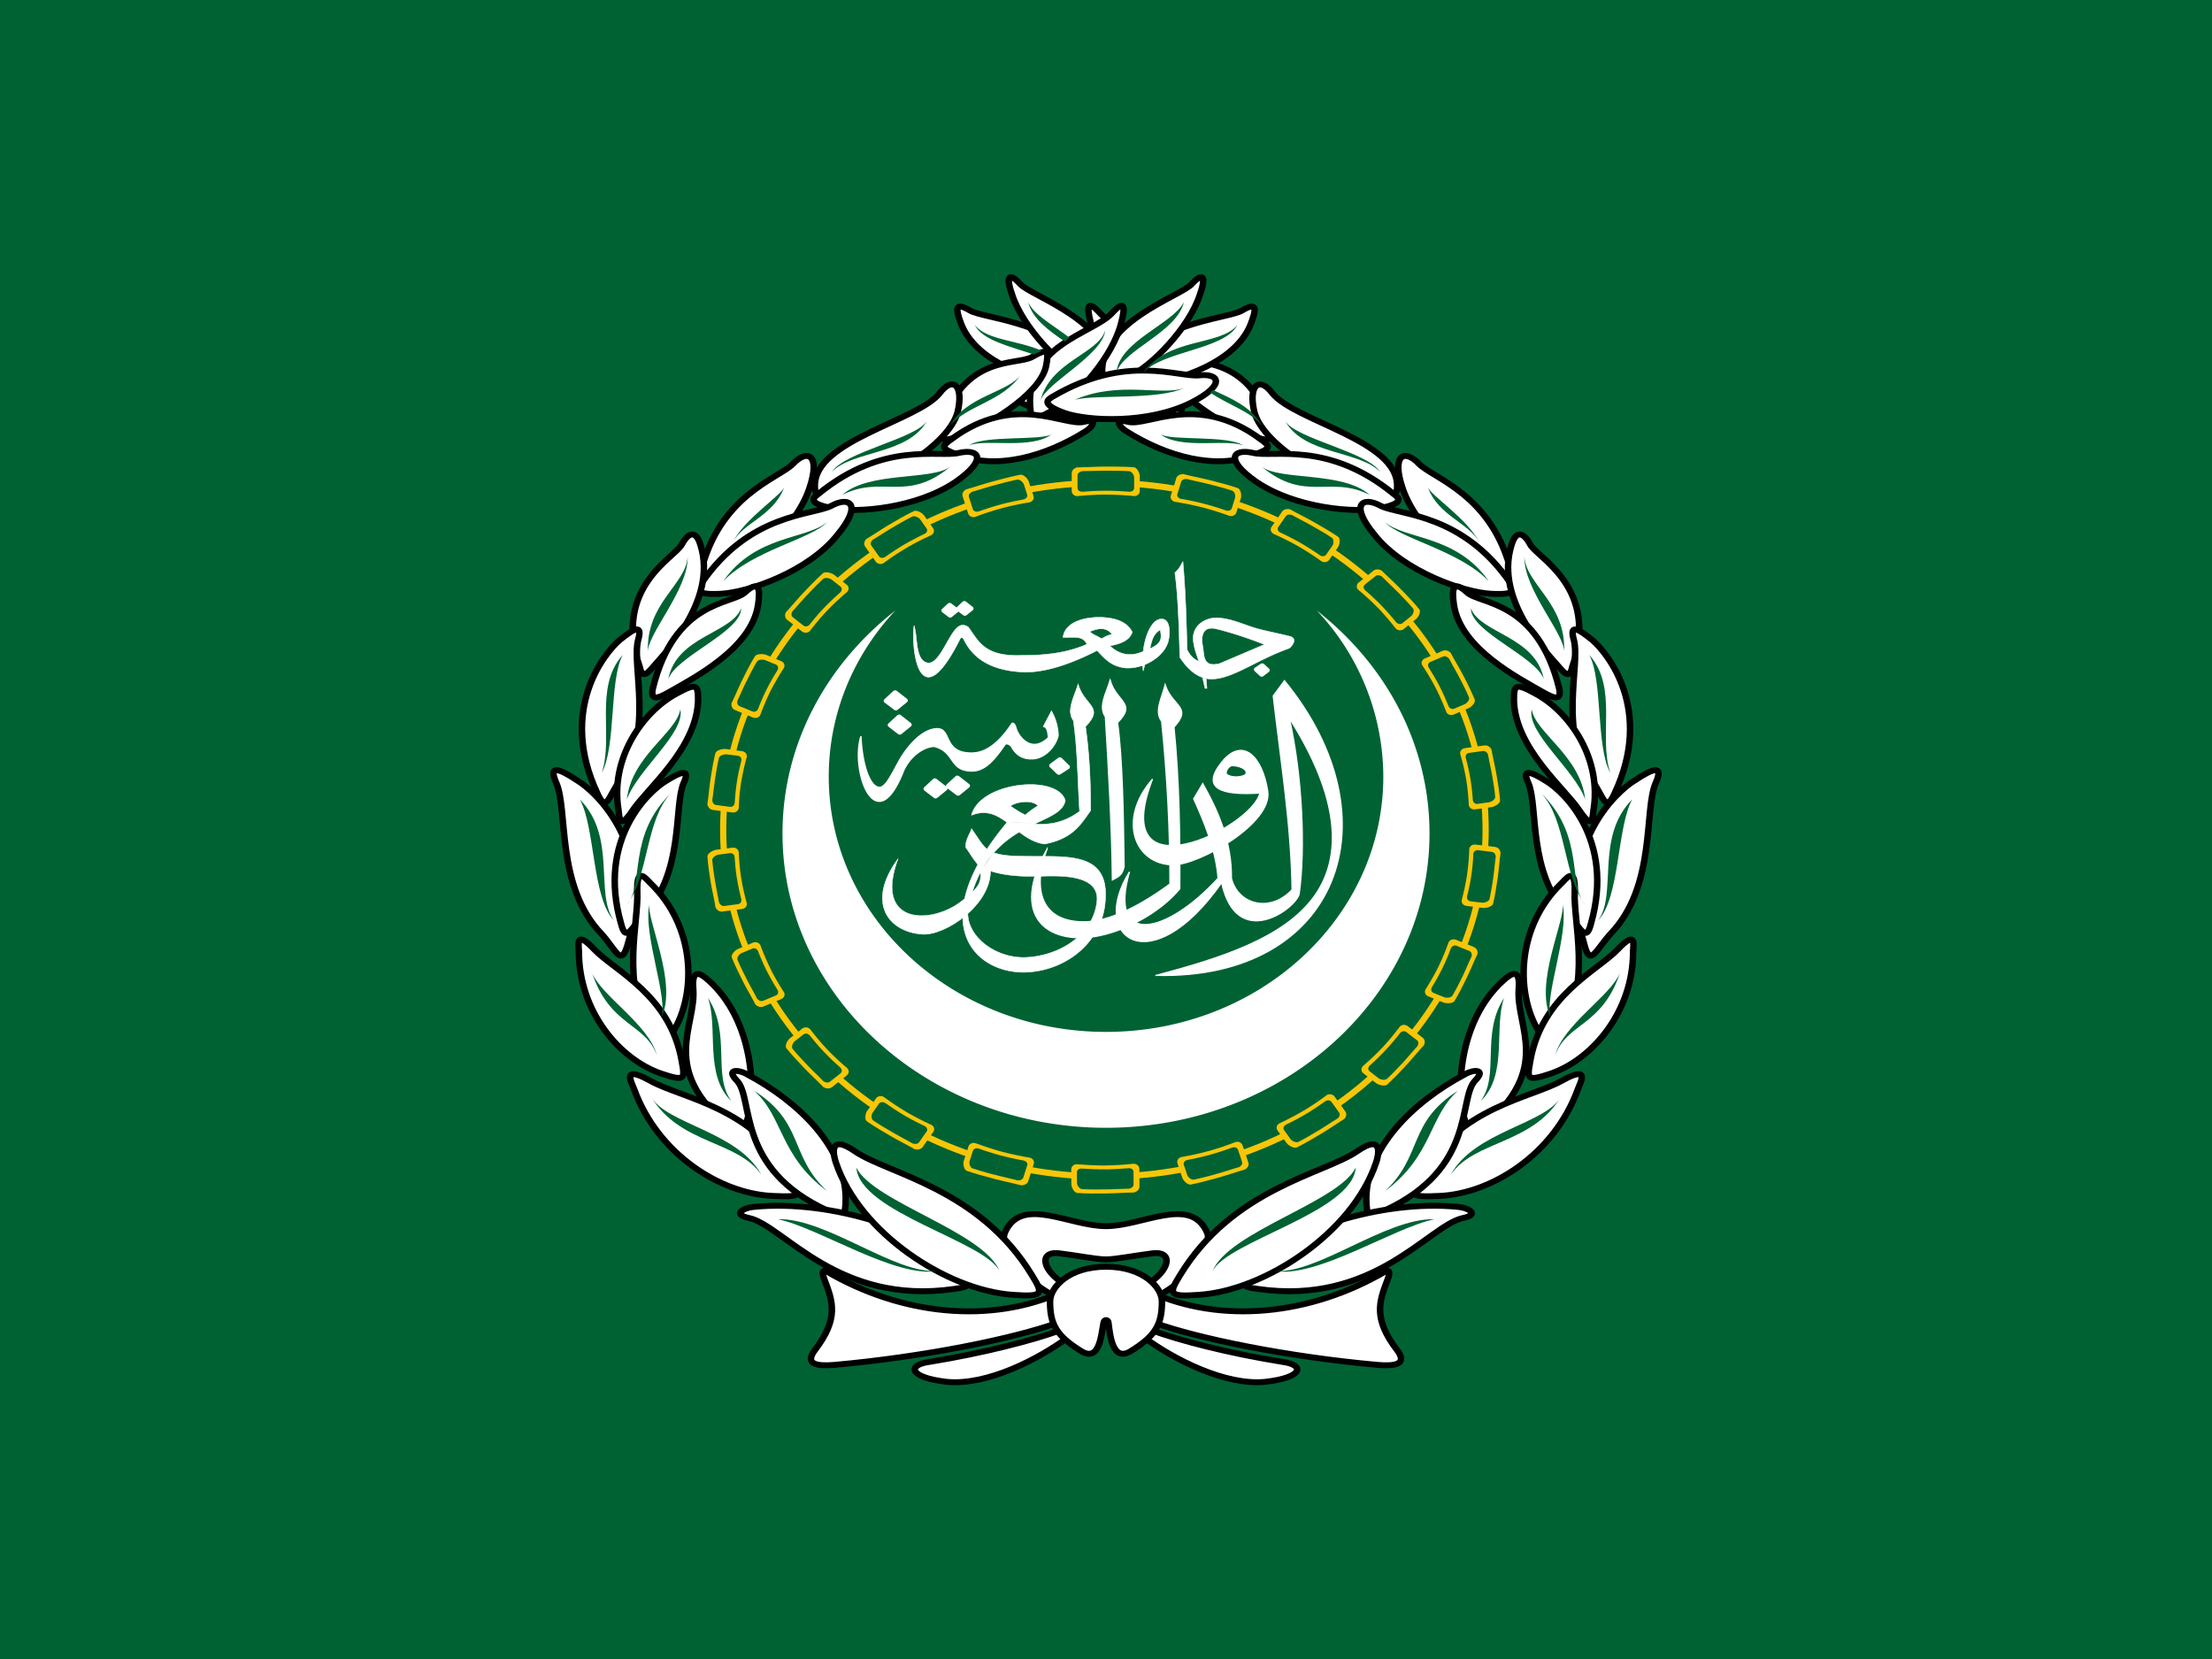 <svg xmlns="http://www.w3.org/2000/svg" xml:space="preserve" version="1.0" id="flag-icons-arab" viewBox="-2002 0 3543.2 2657.4">
  <path fill="#006233" d="M-2002 0v2657.4h3543.2V0Z" class="fil0 str0"/>
  <g fill="#fff" fill-rule="evenodd" stroke="#fff">
    <path stroke-width=".4" d="M1071.9 2779.7c-25.9 38.9-7.2 64.2 19.5 66 17.6 1.3 54.2-24.9 54.1-55.7l-10-5.6c5.6 15.8-.2 20.8-12.1 31.6-23.5 21.3-71.5 22.8-51.5-36.3z" transform="matrix(2.013 0 0 1.831 -2721.3 -3714)"/>
    <path d="M1277.2 2881.7c145.8 4.1 192.2-137 102.2-257.8l-8.9 13.3c5.8 56.3 14.2 111.8 15 169.5-17.6 20.7-43.2 13-48.3-10 .3-31.2-9.9-57.6-22.8-82.8l-7.2 13.3c8.4 20.7 17.5 44 19.4 69.5-41.6 49.9-87.6 60-70.5-5.6-32.9 57.5 16.9 98 73.3 9.5 12.1 60.4 58.9 22.9 61.7 9.9 5.1-39.6 2.5-103.4-7.8-153.8 40.6 70.3 42 121 20.4 154.9-24 37.7-76.2 55.3-126.5 70.1z" transform="matrix(2.013 0 0 1.831 -2721.3 -3714)"/>
    <path d="M1359.9 2722.2c-31.2 2.3-47.2-4.1-30.3-27.2 16.7-22.6 32.3-4.6 36.5 25.6 3.9 28.3-54.8 64.4-75.1 64.4-30.7 0-44.9-39.5-16.6-75-36.4 103.6 78.6 43.5 85.5 12.2zm-21.6-24c-3.8-.2-6.6 6.5-4.7 7.8 5.5 3.8 14.2 1.5 15.1-.4 1.9-4.2-5.1-7.2-10.4-7.4z" transform="matrix(2.013 0 0 1.831 -2721.3 -3714)"/>
    <path d="M1190.5 2771.1c-30 59-.1 83.4 38.4 76.6 22.4-4.1 50.8-20 67.2-41.7.3-47.8-.4-95.2-4.6-141.5 15-17.9-1.3-17.8-7-37-2.6 11.2-8.9 23.3-2.8 32 4.3 46.7 6.7 94 6.6 142.2-30.2 24.3-52.9 33.3-69.1 33.1-33.5-.3-40.7-28.5-28.7-63.7z" transform="matrix(2.013 0 0 1.831 -2721.3 -3714)"/>
    <path d="M1251.8 2786.7c-.5-44.5-1.2-95-5.2-126.1 15.6-17.3-.8-17.7-5.9-37.1-3 11-9.6 23-3.8 31.9 2.6 47.6 5.1 95.2 5.6 142.8 3.6-2.3 7.7-3.2 9.3-11.5z" transform="matrix(2.013 0 0 1.831 -2721.3 -3714)"/>
    <path stroke-width=".4" d="M1135.4 2784.6c-3.8-4.8-6.5-10.2-9.6-14.9-.5-6.7 4-12.9 4.6-16.3 5.1 7.9 8.1 13.9 12.2 17.8m5.4 3.1c7.5 3 16.7 3 25.2 3.2 32.8.6 67.3-4.8 63.6 39.6a66.2 66.2 0 0 1-65.2 61.9c-41.7-.4-77.3-46.4-13-131.1 6.2-1 14.3.7 21 1.3 11.5.9 23.3-.2 36.8-11-1.6-27.9-1.6-54.3-5-79.5-5.8-8.9.8-20.8 3.8-31.9 5.1 19.4 21.4 19.8 5.9 37.2 3.7 28 4.1 56.5 4.1 73.5-7.8 11.9-13.9 24.5-36.7 29.3-23.3-3.4-33.8-36-58.1-25.2 6.7-29.4 68.4-36.1 74.6-12.9-4.1 24.2-61.7 14.5-77 92.7-4.7 24.1 20.7 46.3 46.8 44.5 25.5-1.7 52.7-19.4 55.4-49.2 2.1-24.9-33-22-47.7-21.7-21.4.5-34.9-2.8-43-7.5m21.9-53.9c3.8-3.6 17.1-6.1 21.9-.3-3.6 2.4-7.1 5-10 8.1-5-2.6-8.3-5.2-11.9-7.8z" transform="matrix(2.013 0 0 1.831 -2721.3 -3714)"/>
    <path d="M1194 2650.9a49 49 0 0 1 5.3 21c-2.2 10.4-11.1 20.1-20.3 20.4-5.7.2-12.1-1.4-16.6-10.3-.5-1.1-2.9-3.7-5.2-2.5-10.1 16.6-17.6 23.6-26.7 23.5-18.2-.3-12.8-16.5-29.6-21.5-7-.2-18.5 6.9-24.4 20.8-22.4 63.5-42.8-.2-34.1-29.8 1.3 28.3 8.1 45.1 15.1 44.6 5.1-.5 9.6-12.3 16.1-24.7 5-9.5 17-26.6 29.7-26.6 11.6.3 4.3 21.6 27.5 21.3 11.2-.2 21.5-8.8 31.9-26 2.3-.4 2.9 3.7 3.4 5.1 1.6 5.9 11.8 22.1 25.6 7.3-.7-3.2-.4-8.5-3.9-9.6z" transform="matrix(2.013 0 0 1.831 -2721.3 -3714)"/>
    <path stroke-width=".4" d="M1266.9 2598.3c-12.3 6.1-21.3.5-26.4-4.9 8.9-1.8 15.8-5 17.8-12-4-9-13.5-12.9-26.9-13-17.9.5-27.1 7.7-28.2 17.6 8.3.3 15.8-2 19 6-14.7 7.2-32 9.8-50.8 9.7-30.8 1.6-35.3-12.3-43.4-24.5-.6-.8-3.3-2.1-4.7-1.9-9.5 0-16.5 33.2-27.2 33.1-10.7-1.4-8.3-21.4-11.4-32.8-2.6 17.9 3.3 84.5 36.4 12.2 1-2.4 2.4-1.7 3.3.3 8.9 20.2 27 27.2 46.5 28.2 16.3.9 37.1-6.2 59.4-18.8 5.9 6.5 10.6 13.9 23 15.3 14.5.7 30-9.8 33.5-22.8 1.8-6.7 2.1-19.9-5-20.1-9.9-.3-17.1 23.7-14.8 45.3.2-.3 1.3-5.4 1.3-5.4m-43.8-28.8c6.5-3 12.8-4.4 17.8 2.2a27.4 27.4 0 0 0-8.4 4c-2.8-2.2-6.6-3.3-9.4-6.2zm47.8 14.9c1.6-7.1 2.5-12.8 8.3-16.5 1.2 7.5 1.4 11.7-8.3 16.5zm39 11c-1.9-6.1-3.8-11.4-4.4-18-1.4-13.4 10.1-21 20.5-19.9 10.7 1.1 17.8 5.1 28 8.6 8 2.7 18.8 4.8 29.1 7.7 5.8 2.6 0 9.4-1.5 10.3-25.8 10.1-44.1 26.1-60.5 26.8-9.8.5-18.5-5.9-26.4-19-.5-25.4-1.4-55.2-3.9-73.9 3.8-3.8 4.6-6.6 6.4-9.7 2 24.7 2.8 50.7 3.3 76.9 2.1 4.5 4.7 8.3 9.4 10.2zm16.5 2c-13.8 3.9-12.1-7.8-13.4-15-1.5-8.4-.5-17.9 10.2-15.5 13.9 3.7 26.6 8.6 38.9 13.8z" transform="matrix(2.013 0 0 1.831 -2721.3 -3714)"/>
    <path stroke-width=".4" d="m1314.3 2621.3 1.9 9.3h1.5l-.6-8.7" transform="matrix(2.013 0 0 1.831 -2721.3 -3714)"/>
    <path stroke-linecap="round" stroke-linejoin="round" stroke-width="4" d="m1094.2 2718.5 7-7.2 8.1 6.9-7.5 6.7zm17.8-2.4 7.1-7.2 8.1 6.9-7.5 6.7zm-49.5-74.6 7.1-7.2 8.1 6.9-7.5 6.7zm3.2 21.2 7.1-7.2 8 6.9-7.5 6.7zm128.5 35.5 6.5-5.3 6 6.5-6.8 4.8zm-85.8-135.7 4.6-4.7 5.3 4.5-4.9 4.4zm11.7-1.5 4.6-4.8 5.3 4.6-4.9 4.3zm245.6 53.7-4.4 3.7-4.2-4.3 4.6-3.4z" transform="matrix(2.013 0 0 1.831 -2721.3 -3714)"/>
    <path stroke-width=".4" d="m1158.7 2747.4-.5 7.9 12.6 1.2 10.1-7.6z" transform="matrix(2.013 0 0 1.831 -2721.3 -3714)"/>
    <path d="m1265.2 2599.8 3.7-.8-.4 10.3-2.3.9z" transform="matrix(2.013 0 0 1.831 -2721.3 -3714)"/>
  </g>
  <path fill="#fff" d="M-230.4 1806.5c285.8 0 518.2-211.5 518.2-471.5 0-143-70.1-270.6-180.5-357a388.7 388.7 0 0 1 106.5 266c0 225.7-198.7 408.9-444.2 408.9-245.4 0-444.1-183.2-444.1-409 0-101.5 40.2-194.9 106.5-265.8-110.4 86.3-180.6 213.9-180.6 357 0 259.9 232.5 471.4 518.2 471.4z" class="fil2"/>
  <g fill="#fff" stroke="#000" stroke-width="8">
    <path d="M-54 1623c-88 44-198 32-291-28-4-2-6 1-2 12 10 29 18 52-12 95-13 19 2 22 24 20 112-11 222-36 275-57zm-2 52c-35 14-95 31-162 43-27 4-26 21 22 27 49 5 112-30 150-61z" class="fil2 str2" transform="matrix(1.299 0 0 1.182 -230.4 150.9)"/>
    <path d="M0 1579c12 0 34-5 56-8 41-7 11 56-56 56v21c68 0 139-74 124-107-21-48-79-7-124-7s-103-41-124 7c-15 33 56 107 124 107v-21c-67 0-97-63-56-56 22 3 44 8 56 8z" class="fil2 str2" transform="matrix(1.299 0 0 1.182 -230.4 150.9)"/>
    <path d="M54 1623c88 44 198 32 291-28 4-2 6 1 2 12-10 29-18 52 12 95 13 19-2 22-24 20-112-11-222-36-275-57zm2 52c35 14 94 31 162 43 27 4 26 21-22 27-49 5-112-30-150-61z" class="fil2 str2" transform="matrix(1.299 0 0 1.182 -230.4 150.9)"/>
    <path d="M3 1665c2 17 5 54 28 38 31-21 38-37 38-67 0-19-23-47-69-47s-69 28-69 47c0 30 7 46 38 67 23 16 25-21 28-38 1-6 6-4 6 0z" class="fil2 str2" transform="matrix(1.299 0 0 1.182 -230.4 150.9)"/>
  </g>
  <g fill="#fff" stroke="#000" stroke-width="8">
    <path d="M-29 384c-13-74-122-79-139-91-20-13-17 0-10 20 20 52 88 73 119 79 25 4 33 6 30-8z" class="fil2 str2" transform="matrix(1.299 0 0 1.182 -230.4 150.9)"/>
    <path d="M4 386c11-76-97-112-110-129-15-18-17-7-10 14 13 45 60 98 88 112 23 12 30 17 32 3z" class="fil2 str2" transform="matrix(1.299 0 0 1.182 -230.4 150.9)"/>
    <path d="M93 430c10-91-78-105-101-134-15-18-16-8-11 13 10 46 54 100 81 117 21 13 30 18 31 4z" class="fil2 str2" transform="matrix(1.299 0 0 1.182 -230.4 150.9)"/>
    <path d="M66 410c-91-59-155-26-181-29-25-3-33 13 10 37 53 29 127 25 156 14 30-12 21-18 15-22zm137 40c-28-98-93-82-112-94s-21-9-17 13c8 39 75 82 108 95 12 4 27 10 21-14z" class="fil2 str2" transform="matrix(1.299 0 0 1.182 -230.4 150.9)"/>
    <path d="M190 467c-78-63-139-16-163-23-18-5-10 7-3 12 50 35 112 54 160 32 19-8 20-10 6-21zm169 64c1-62-127-88-154-126-16-23-30-11-22 26 12 48 100 101 148 111 29 6 28-4 28-11z" class="fil2 str2" transform="matrix(1.299 0 0 1.182 -230.4 150.9)"/>
    <path d="M355 542c-81-73-149-49-174-56-25-6-35 9 4 39 48 36 122 43 153 36s23-14 17-19zm145 107c-23-106-96-128-114-148-17-20-35-14-20 34 18 57 77 107 108 119 30 13 28 3 26-5z" class="fil2 str2" transform="matrix(1.299 0 0 1.182 -230.4 150.9)"/>
    <path d="M499 663c-59-95-136-92-160-105-23-14-39-2-8 39 36 50 110 78 144 80s28-7 24-14z" class="fil2 str2" transform="matrix(1.299 0 0 1.182 -230.4 150.9)"/>
    <path d="M575 776c34-108-44-148-52-166-9-18-18-18-23 1-22 77 49 152 60 167 11 14 13 7 15-2z" class="fil2 str2" transform="matrix(1.299 0 0 1.182 -230.4 150.9)"/>
    <path d="M559 806c-27-121-98-114-114-131-17-17-19-5-16 17 8 59 79 99 111 119 10 6 22 13 19-5zm68 142c49-114-9-191-27-208-18-16-29-23-23 0 8 35-20 125 23 191 14 22 16 43 27 17z" class="fil2 str2" transform="matrix(1.299 0 0 1.182 -230.4 150.9)"/>
    <path d="M601 971c11-70-29-134-72-159-25-15-26-11-26 10 2 65 63 119 81 149 17 28 16 7 17 0z" class="fil2 str2" transform="matrix(1.299 0 0 1.182 -230.4 150.9)"/>
    <path d="M590 1153c-36-132 39-208 62-223 22-16 36-22 26 3-15 37 1 140-56 205-18 22-25 45-32 15z" class="fil2 str2" transform="matrix(1.299 0 0 1.182 -230.4 150.9)"/>
    <path d="M598 1124c30-115-35-180-55-193-19-13-31-18-22 3 12 32-1 122 49 178 16 19 22 38 28 12z" class="fil2 str2" transform="matrix(1.299 0 0 1.182 -230.4 150.9)"/>
    <path d="M561 1070c-54 58-55 143-31 193 15 29 17 27 31 6 38-61 15-149 17-188 1-37-11-17-17-11z" class="fil2 str2" transform="matrix(1.299 0 0 1.182 -230.4 150.9)"/>
    <path d="M650 1162c0 80-49 145-101 165-30 11-30 8-26-16 14-90 83-123 108-152 24-28 19-5 19 3z" class="fil2 str2" transform="matrix(1.299 0 0 1.182 -230.4 150.9)"/>
    <path d="M464 1400c88-80 41-136 45-188 2-28-9-21-19-11-56 55-59 153-47 191 5 17 13 15 21 8z" class="fil2 str2" transform="matrix(1.299 0 0 1.182 -230.4 150.9)"/>
    <path d="M582 1348c-29 88-106 142-171 145-38 2-37-1-24-27 49-94 136-105 175-129 36-22 23 2 20 11z" class="fil2 str2" transform="matrix(1.299 0 0 1.182 -230.4 150.9)"/>
    <path d="M343 1513c114-57 91-152 112-176 15-17-3-15-12-9-67 39-121 101-122 167 0 25 2 28 22 18z" class="fil2 str2" transform="matrix(1.299 0 0 1.182 -230.4 150.9)"/>
    <path d="M187 1619c144 23 211-86 253-96 22-5 6-14-5-15-96-11-218 34-255 84-15 20-15 24 7 27z" class="fil2 str2" transform="matrix(1.299 0 0 1.182 -230.4 150.9)"/>
    <path d="M333 1448c-29 95-137 173-218 179-38 3-38-1-24-26 65-118 178-138 218-168 34-26 27 6 24 15zM29 384c13-74 122-79 139-91 20-13 17 0 10 20-20 52-88 73-119 79-25 4-33 6-30-8z" class="fil2 str2" transform="matrix(1.299 0 0 1.182 -230.4 150.9)"/>
    <path d="M-4 386c-11-76 97-112 110-129 15-18 17-7 10 14-13 45-60 98-88 112-23 12-30 17-32 3z" class="fil2 str2" transform="matrix(1.299 0 0 1.182 -230.4 150.9)"/>
    <path d="M-93 430c-10-91 78-105 101-134 15-18 16-8 11 13-10 46-54 100-81 117-21 13-30 18-31 4z" class="fil2 str2" transform="matrix(1.299 0 0 1.182 -230.4 150.9)"/>
    <path d="M-66 410c91-59 155-26 181-29 25-3 33 13-10 37-53 29-127 25-156 14-30-12-21-18-15-22zm-137 40c28-98 93-82 112-94s21-9 17 13c-8 39-75 82-108 95-12 4-27 10-21-14z" class="fil2 str2" transform="matrix(1.299 0 0 1.182 -230.4 150.9)"/>
    <path d="M-190 467c78-63 139-16 163-23 18-5 10 7 3 12-50 35-112 54-160 32-19-8-20-10-6-21zm-169 64c-1-62 127-88 154-126 16-23 30-11 22 26-12 48-100 101-148 111-29 6-28-4-28-11z" class="fil2 str2" transform="matrix(1.299 0 0 1.182 -230.4 150.9)"/>
    <path d="M-355 542c81-73 149-49 174-56 25-6 35 9-4 39-48 36-122 43-153 36s-23-14-17-19zm-145 107c23-106 96-128 114-148 17-20 35-14 20 34-18 57-77 107-108 119-30 13-28 3-26-5z" class="fil2 str2" transform="matrix(1.299 0 0 1.182 -230.4 150.9)"/>
    <path d="M-499 663c59-95 136-92 160-105 23-14 39-2 8 39-36 50-110 78-144 80s-28-7-24-14z" class="fil2 str2" transform="matrix(1.299 0 0 1.182 -230.4 150.9)"/>
    <path d="M-575 776c-34-108 44-148 52-166 9-18 18-18 23 1 22 77-49 152-60 167-11 14-13 7-15-2z" class="fil2 str2" transform="matrix(1.299 0 0 1.182 -230.4 150.9)"/>
    <path d="M-559 806c27-121 98-114 114-131 17-17 19-5 16 17-8 59-79 99-111 119-10 6-22 13-19-5zm-68 142c-49-114 9-191 27-208 18-16 29-23 23 0-8 35 20 125-23 191-14 22-16 43-27 17z" class="fil2 str2" transform="matrix(1.299 0 0 1.182 -230.4 150.9)"/>
    <path d="M-601 971c-11-70 29-134 72-159 25-15 26-11 26 10-2 65-63 119-81 149-17 28-16 7-17 0z" class="fil2 str2" transform="matrix(1.299 0 0 1.182 -230.4 150.9)"/>
    <path d="M-590 1153c36-132-39-208-62-223-22-16-36-22-26 3 15 37-1 140 56 205 18 22 24 45 32 15z" class="fil2 str2" transform="matrix(1.299 0 0 1.182 -230.4 150.9)"/>
    <path d="M-598 1124c-30-115 35-180 55-193 19-13 31-18 22 3-12 32 1 122-49 178-16 19-22 38-28 12z" class="fil2 str2" transform="matrix(1.299 0 0 1.182 -230.4 150.9)"/>
    <path d="M-561 1070c54 58 55 143 31 193-15 29-17 27-31 6-38-61-15-149-17-188-1-37 11-17 17-11z" class="fil2 str2" transform="matrix(1.299 0 0 1.182 -230.4 150.9)"/>
    <path d="M-650 1162c0 80 49 145 101 165 30 11 30 8 26-16-14-90-83-123-108-152-24-28-19-5-19 3z" class="fil2 str2" transform="matrix(1.299 0 0 1.182 -230.4 150.9)"/>
    <path d="M-464 1400c-88-80-41-136-45-188-2-28 9-21 19-11 56 55 59 153 47 191-5 17-13 15-21 8z" class="fil2 str2" transform="matrix(1.299 0 0 1.182 -230.4 150.9)"/>
    <path d="M-582 1348c29 88 106 142 171 145 38 2 37-1 24-27-49-94-136-105-175-129-36-22-23 2-20 11z" class="fil2 str2" transform="matrix(1.299 0 0 1.182 -230.4 150.9)"/>
    <path d="M-343 1513c-114-57-91-152-112-176-15-17 3-15 12-9 67 39 121 101 122 167 0 25-2 28-22 18z" class="fil2 str2" transform="matrix(1.299 0 0 1.182 -230.4 150.9)"/>
    <path d="M-187 1619c-144 23-211-86-253-96-22-5-6-14 5-15 96-11 218 34 255 84 15 20 15 24-7 27z" class="fil2 str2" transform="matrix(1.299 0 0 1.182 -230.4 150.9)"/>
    <path d="M-333 1448c29 95 137 173 218 179 38 3 38-1 24-26-65-118-178-138-218-168-34-26-27 6-24 15z" class="fil2 str2" transform="matrix(1.299 0 0 1.182 -230.4 150.9)"/>
  </g>
  <path fill="#006233" d="M-10.9 713.4c-24.7-16.6-115.6-7.1-132.4-17.8 32.4 24.9 105.1 7.1 132.4 17.8zm219.5 42.5c-19.5-31.9-135-53.2-152-81.5 30 54.3 119.5 47.2 152 81.5zm-16.9 36.6C149 754.7 49 770.1 19 747.6c70.1 58 109 13 172.7 45zM-58.9 624.7c27.2 13 61 26 77.9 56.8-19.5-23.7-54.6-33.1-83.1-53.2 1.3 0 3.9-2.4 5.2-3.6zm426 243.5c-17-35.5-76.7-74.5-81.9-87.5 16.9 46.1 66.2 56.8 81.8 87.5zm15.5 62.6c-52-74.4-133.8-66.2-166.2-94.5 24.7 27.2 118.2 44.9 166.2 94.5zm120.8 114.6c3.9-79.1-61-108.7-63.6-153.6-1.3 53.2 66.2 125.3 63.6 153.6zm-32.5 42.6c-13-68.6-101.3-73.3-116.9-113.5 0 37.8 104 76.8 117 113.5zm72.7-39c46.8 52 14.3 131.1 33.8 189-23.4-42.5-11.7-148.8-33.8-189zM467 1271c70.2 68.6 41.6 145.4 70.2 178.5-35.1-46.1-30-136-70.2-178.5zm145.5 9.5c-59.8 60.3-23.4 151.2-54.6 193.8 35.1-36.7 29.9-149 54.6-193.8zm-75.3 0c-7.8-69.7-79.3-106.4-85.8-144.2-7.8 37.8 68.9 97 85.8 144.2zm-36.4 166.6c11.7 48.5-31.2 152.4-18.2 184.3-28.6-55.5 24.7-160.7 18.2-184.3zm92.2 111c-28.6 86.3-85.7 80.4-103.9 132.4 13-49.6 88.3-94.5 103.9-132.3zm-185.7 40.3c-37.7 57.9-6.5 124-37.7 165.4 44.2-41.4 20.8-118.2 37.7-165.4zm90.9 158.3c-45.5 76.8-139 69.7-176.6 125.3 37.6-69.8 153.2-81.6 176.6-125.3zm-165-9.5c-80.5 50.9-55.8 104-116.8 160.8 76.6-56.8 70.1-119.4 116.9-160.8zM295.7 1953c-78-2.4-189.6 89.8-257.1 82.7 67.5 13 192.2-69.7 257.1-82.7zm-126-82.8c-5.2 72.1-207.8 118.2-229.8 166.7 24.6-63.8 202.6-111.1 229.8-166.7zM-288.8 541c-26-20.1-57.1-36.7-66.2-56.8 6.5 26 32.4 45 58.4 62.7 2.6-1.2 5.2-4.8 7.8-6zM-333 562c-40.2-17.7-87-16.5-107.7-41.3 13 24.8 57.1 34.2 94.8 47.2 3.9-2.3 9-4.7 13-5.9zm-116.8 151.3c24.6-16.6 115.5-7.1 132.4-17.7-32.4 24.8-105.2 7-132.4 17.7zm-219.5 42.5c19.5-31.9 135-53.2 152-81.5-30 54.3-119.5 47.2-152 81.5zm16.9 36.6c42.8-37.8 142.8-22.4 172.7-44.9-70.1 58-109 13-172.7 45zm172.7-111c24.7-47.3 94.8-53.2 113-81.6-27.3 42.6-87 49.7-113 81.6zm200-41.4c71.4-30.7 141.5-4.7 175.3-18.9-41.5 20-140.2 10.6-175.3 19zm-548 228c16.8-35.4 76.6-74.4 81.8-87.4-17 46.1-66.3 56.8-81.8 87.5zm-15.6 62.7c52-74.4 133.7-66.2 166.2-94.5-24.7 27.2-118.2 44.9-166.2 94.5zm-120.8 114.6c-3.9-79.1 61-108.7 63.6-153.6 1.3 53.2-66.2 125.3-63.6 153.6zm32.5 42.6c13-68.6 101.3-73.3 116.8-113.5 0 37.8-103.9 76.8-116.8 113.5zm-72.8-39c-46.7 52-14.3 131.1-33.7 189 23.3-42.5 11.7-148.8 33.7-189zm76.7 222.1c-70.2 68.6-41.6 145.4-70.2 178.5 35-46.1 29.9-136 70.2-178.5zm-145.5 9.5c59.7 60.3 23.4 151.2 54.5 193.8-35-36.7-29.8-149-54.5-193.8zm75.3 0c7.8-69.7 79.2-106.4 85.7-144.2 7.8 37.8-68.8 97-85.7 144.2zm36.4 166.6c-11.7 48.5 31.2 152.4 18.2 184.3 28.5-55.5-24.7-160.7-18.2-184.3zm-92.2 111c28.6 86.3 85.7 80.4 103.9 132.4-13-49.6-88.3-94.5-104-132.3zm185.7 40.3c37.7 57.9 6.5 124 37.7 165.4-44.2-41.4-20.8-118.2-37.7-165.4zm-91 158.3c45.5 76.8 139 69.7 176.7 125.3-37.7-69.8-153.2-81.6-176.6-125.3zm165-9.5c80.5 50.9 55.9 104 116.9 160.8-76.6-56.8-70.1-119.4-116.9-160.8zm37.7 205.7c77.9-2.4 189.6 89.8 257.1 82.7-67.5 13-192.2-69.7-257.1-82.7zm126-82.8c5.1 72.1 207.7 118.2 229.8 166.7-24.7-63.8-202.6-111.1-229.9-166.7zm294.7-1227.7c15.6-63.8 93.6-75.7 104-113.5-4 40.2-96.2 85.1-104 113.5Zm230-158.4c-11.8 48.5-96.2 75.7-107.9 112.3 4-49.6 91-78 107.8-112.3zM-172 598.8c40.2-59.1 123.4-43.8 152-78-20.9 40.1-123.4 41.3-152 78Z" class="fil0"/>
  <path fill="none" stroke="#f7c608" stroke-linecap="round" stroke-linejoin="round" stroke-width="9.9" d="M377.7 1329c0 307-273.4 555.7-610.6 555.7s-610.7-248.7-610.7-555.6c0-307 273.4-555.7 610.7-555.7s610.6 248.8 610.6 555.7z"/>
  <path fill="#f7c608" d="m-352.7 1885-2.2 6.8c-1.5 4.6-6.3 7-11.7 6.8-12.4-3.4-29-6.6-44-10.6l14-43c16.1 4.3 32.7 7.5 44.3 9.4 5 1.3 7.6 5.7 6.1 10.2l-1.8 5.7m-105-26.8 2.2-6.8c1.4-4.6 6.3-7 11.2-5.6 12.1 4.4 26.7 9.5 43 13.9l-14 43c-15-4-29.9-8-43.2-12.7-4.6-2.5-5.8-11.4-4.4-16"/>
  <path fill="#006233" d="m-361.3 1881.3-1.5 4.8c-1.1 3.3-5 4.9-9.4 4.6-10.3-2.8-24-5.6-36.5-9l10-30.8c13.4 3.6 27.1 6.4 36.7 8.1 4.2 1.2 6.5 4.4 5.5 7.7l-1.4 4m-87.3-22.4 1.6-4.9c1-3.3 5-4.8 9-3.7 10.2 3.5 22.4 7.6 35.8 11.2l-10 30.9a547.4 547.4 0 0 1-36-10.5c-3.8-2-5-8.4-4-11.7"/>
  <path fill="#f7c608" d="m-519.8 1831.2-4.2 6c-2.8 3.9-8.2 5-13.3 3.4-10.9-6.4-25.8-13.7-38.9-21.4l26.7-37.7a444.7 444.7 0 0 0 39.6 20.4c4.4 2.5 5.6 7.4 2.7 11.4l-3.5 5m-92.4-52.7 4.2-6c2.8-4 8.2-5 12.5-2.5 10.2 7.4 22.7 16 36.9 24.4l-26.7 37.7c-13.1-7.6-26.2-15.3-37.5-23.3-3.7-3.6-2-12.4.7-16.4"/>
  <path fill="#006233" d="m-526.8 1825.4-3 4.3c-2 2.8-6.3 3.3-10.4 1.9-9-5.3-21.4-11.5-32.3-17.9l19.1-27c11.8 6.9 24.1 13 32.8 17.2 3.6 2.1 4.9 5.8 2.9 8.7l-2.6 3.5m-76.8-43.9 3-4.3c2-2.8 6.3-3.3 9.9-1.2 8.6 6 19 13 30.8 20l-19 27c-11-6.4-21.9-12.7-31.4-19.3-3.1-2.8-2.4-9.4-.3-12.3"/>
  <path fill="#f7c608" d="m-663.4 1736.7-5.8 4.6c-4 3.1-9.5 2.7-13.9 0-8.5-9-20.5-19.8-30.7-30.5l37.3-29.4c11 11.6 23 22.4 31.7 29.7 3.4 3.5 3 8.5-1 11.6l-4.8 4m-72.4-74.3 5.8-4.7c4-3 9.5-2.7 12.9.9 7.5 9.7 16.7 21.2 27.8 32.8l-37.3 29.4c-10.2-10.7-20.4-21.5-28.8-32-2.4-4.4 1.9-12.5 5.8-15.6"/>
  <path fill="#006233" d="m-668.3 1729.3-4.2 3.3c-2.9 2.3-7 1.7-10.6-.7-7-7.5-17-16.6-25.4-25.5l26.7-21c9.2 9.6 19 18.7 26.1 24.9 2.8 3 2.9 6.8 0 9l-3.5 2.8m-60.1-61.8 4.2-3.3c2.9-2.3 7-1.7 9.9 1.3 6.4 8 14.2 17.4 23.4 27l-26.7 21.1c-8.5-9-17-17.8-24-26.5-2.2-3.5.5-9.6 3.4-11.9"/>
  <path fill="#f7c608" d="m-772 1609.2-7 3c-4.7 2-9.9.2-13.2-3.6-5.4-10.8-13.6-24.3-20.1-37.2l44.9-18.6c7 14 15.2 27.4 21.2 36.6 2.2 4.3.3 9-4.5 11l-5.9 2.4M-803 1513l7-3c4.8-1.9 10-.1 12.1 4.2a391 391 0 0 0 16.6 38.6l-44.9 18.6c-6.5-12.9-13-25.8-17.7-38-1-4.9 5.7-11.5 10.4-13.5"/>
  <path fill="#006233" d="m-774.4 1600.9-5 2.1c-3.5 1.4-7.3-.2-10-3.5-4.4-8.9-11-20.2-16.5-30.9l32.1-13.4a375.5 375.5 0 0 0 17.4 30.6c1.8 3.6.7 7.3-2.8 8.8l-4.2 1.7m-38.5-74.7 5-2.1c3.5-1.5 7.3.2 9 3.8 3.7 9.3 8.3 20.3 14.1 32l-32 13.3c-5.5-10.7-10.9-21.5-15-31.6-1-4 3.6-9 7-10.5"/>
  <path fill="#f7c608" d="m-836.6 1459-7.7 1.1c-5.1.7-9.6-2.3-11.6-6.8-1.8-11.7-5.5-26.8-7.8-40.8l48.9-6.4c2.4 15.2 6 30.2 9 40.6.8 4.7-2.5 8.7-7.7 9.4l-6.4.8m-16.8-98 7.7-1.1c5.1-.7 9.5 2.3 10.3 7 .5 11.9 1.5 26 3.9 41.3l-48.9 6.4c-2.2-14-4.4-28-5.1-41.1.5-4.9 9-9.6 14-10.2"/>
  <path fill="#006233" d="m-836.4 1450.5-5.5.7c-3.7.5-6.9-2-8.4-5.8-1.6-9.8-4.5-22.3-6.3-34l35-4.6c2 12.7 4.8 25.2 7.1 33.9.6 3.8-1.6 7.1-5.3 7.6l-4.6.6m-13.9-81.6 5.5-.7c3.8-.5 7 2 7.5 6 .7 9.8 1.6 21.6 3.6 34.2l-35 4.6c-1.8-11.7-3.6-23.3-4.4-34.1.3-4 6.2-7.8 10-8.3"/>
  <path fill="#f7c608" d="m-852.2 1298.4-7.7-1c-5.1-.6-8.4-4.7-9-9.5 1.9-11.7 3-27 5.2-41.1l48.8 6.4a358 358 0 0 0-3.8 41.2c-.8 4.7-5.2 7.7-10.3 7l-6.4-.8m14.2-98.4 7.7 1c5.1.7 8.4 4.7 7.7 9.3a380.5 380.5 0 0 0-9 40.7l-48.9-6.4c2.2-14 4.4-28 7.8-40.8 2-4.5 11.5-6.8 16.7-6.2"/>
  <path fill="#006233" d="m-849.3 1290.2-5.5-.7c-3.7-.5-6-3.8-6.3-7.8 1.6-9.7 2.7-22.5 4.5-34.1l35 4.5c-2 12.7-3.1 25.4-3.6 34.3-.6 3.9-3.8 6.5-7.5 6l-4.6-.6m12-81.9 5.5.8c3.7.4 6 3.7 5.3 7.6-2.4 9.6-5.2 21.2-7.1 33.8l-35-4.5c1.8-11.7 3.7-23.4 6.3-34 1.5-3.7 8.4-5.8 12-5.3"/>
  <path fill="#f7c608" d="m-817.4 1140.4-7-3c-4.8-1.9-6.7-6.6-5.7-11.4 5.4-10.7 11.2-25.2 17.7-38.1l44.8 18.6c-7 14-12.8 28.5-16.5 38.6-2.1 4.3-7.3 6-12 4.1l-6-2.4m44.2-90.8 7 3c4.8 1.9 6.7 6.6 4.6 10.9a401.3 401.3 0 0 0-21.3 36.6l-44.8-18.6c6.4-13 12.9-25.8 20-37.1 3.3-3.9 13.2-3.7 18-1.7"/>
  <path fill="#006233" d="m-812 1133.3-5.2-2.1c-3.4-1.5-4.5-5.2-3.5-9.1 4.4-9 9.4-21 14.8-31.6l32.1 13.3a367.2 367.2 0 0 0-14 32c-1.8 3.6-5.6 5.2-9 3.8l-4.3-1.8m36.8-75.4 5.1 2c3.4 1.5 4.6 5.2 2.8 8.8a395 395 0 0 0-17.4 30.6l-32-13.3c5.3-10.8 10.7-21.5 16.4-31 2.7-3.2 10-3.5 13.3-2"/>
  <path fill="#f7c608" d="m-735 997.5-6-4.6c-3.9-3.1-4.3-8.1-1.9-12.5 8.5-8.9 18.6-21.3 28.8-32l37.3 29.4a399 399 0 0 0-27.8 32.8 9.5 9.5 0 0 1-12.8.8l-5-3.8m70.5-75.9 5.9 4.7c4 3 4.3 8 1 11.7a433.9 433.9 0 0 0-31.8 29.7l-37.3-29.4c10.2-10.7 20.4-21.4 30.7-30.5 4.4-2.8 13.8 0 17.8 3"/>
  <path fill="#006233" d="m-727.8 992-4.2-3.3c-2.8-2.2-2.8-6-.6-9.6 7-7.4 15.5-17.6 24-26.6l26.7 21a395 395 0 0 0-23.4 27.2c-2.8 3-7 3.5-9.8 1.3l-3.6-2.8m58.7-63 4.3 3.4c2.8 2.2 2.7 6 0 9-7.8 7-17 15.3-26.2 25l-26.7-21c8.5-9 17-17.9 25.4-25.5 3.6-2.5 10.6-.8 13.4 1.4"/>
  <path fill="#f7c608" d="m-611.9 881.6-4.2-6c-2.8-4-1.7-8.8 2-12.4 11-6.4 24.4-15.7 37.5-23.4l26.7 37.8a432 432 0 0 0-36.8 24.4 9.4 9.4 0 0 1-12.6-2.5l-3.5-5m91-54.7 4.3 6c2.8 4 1.6 8.8-2.7 11.4-11.7 5.4-25.5 12-39.7 20.4l-26.7-37.8c13.1-7.6 26.3-15.3 39-21.3 5-1.6 13.2 3.4 16 7.4"/>
  <path fill="#006233" d="m-603.2 878.2-3-4.3c-2-2.9-.8-6.5 2.3-9.4 9.1-5.3 20.4-12.9 31.3-19.3l19.1 27c-11.8 7-23 14.6-30.8 20-3.6 2.2-7.8 1.7-9.8-1.2l-2.6-3.6m75.8-45.3 3 4.2c2.1 3 .9 6.6-2.8 8.7a461 461 0 0 0-32.8 17.2l-19-27c10.8-6.4 21.7-12.7 32.2-17.9 4.1-1.4 10.4 2 12.4 4.8"/>
  <path fill="#f7c608" d="m-457.8 802-2.2-6.8c-1.5-4.6 1.1-9 5.8-11.4 12.4-3.4 28.3-8.8 43.2-12.8l14 43c-16.3 4.4-32.1 9.8-43 14-5 1.3-9.8-1.1-11.2-5.6l-1.9-5.7m104.3-29.2 2.2 6.8c1.5 4.6-1.1 9-6.1 10.3a492 492 0 0 0-44.4 9.4l-13.9-43c15-4 29.9-8 44-10.6 5.3-.2 11.6 6.8 13 11.3"/>
  <path fill="#006233" d="m-448.4 801-1.6-5c-1-3.2 1.3-6.4 5.2-8.3 10.3-2.8 23.5-7.2 36-10.5l10 30.8c-13.5 3.6-26.7 8-35.8 11.3-4.2 1-8-.5-9.1-3.7l-1.3-4.1m86.8-24.1 1.5 4.8c1.1 3.3-1.2 6.5-5.4 7.7-10.6 2-23.3 4.5-36.8 8l-10-30.7c12.5-3.4 25-6.7 36.6-9 4.4-.3 9.3 4.6 10.4 7.8"/>
  <path fill="#f7c608" d="M-285.3 765.1v-7c0-4.8 3.8-8.3 9-9.5 13 0 30-1.2 45.5-1.2v44.9c-16.9 0-33.7 1.2-45.4 2.4-5.2 0-9.1-3.6-9.1-8.3v-5.9m109-1.2v7c0 4.8-3.8 8.3-9 8.3a498 498 0 0 0-45.5-2.3v-44.9c15.6 0 31.2 0 45.5 1.1 5.1 1.2 9 9.5 9 14.2"/>
  <path fill="#006233" d="M-276 766.6v-5.1c0-3.4 3.2-6 7.5-6.8 10.9 0 24.9-.8 37.9-.8V786c-14 0-28.1.9-37.8 1.7-4.3 0-7.6-2.5-7.6-5.9v-4.3m90.7-.8v5c0 3.5-3.2 6-7.5 6-10.8-.9-23.8-1.7-37.8-1.7V754c13 0 25.9 0 37.8.8 4.3.8 7.5 6.7 7.5 10.1"/>
  <path fill="#f7c608" d="m-120 773 2-6.7c1.5-4.6 6.3-7 11.6-6.9 12.5 3.3 29.1 6.3 44.1 10.2l-13.5 43.2a467.9 467.9 0 0 0-44.4-9c-5-1.4-7.7-5.7-6.3-10.3l1.8-5.7m105.3 26-2.1 6.9c-1.4 4.5-6.3 7-11.3 5.6a484.6 484.6 0 0 0-43-13.5l13.5-43.2c15 3.9 30 7.7 43.4 12.4 4.6 2.5 5.9 11.4 4.5 16"/>
  <path fill="#006233" d="m-111.5 776.8 1.5-5c1-3.2 4.9-4.8 9.3-4.5 10.4 2.7 24.1 5.4 36.6 8.6l-9.6 30.9a462 462 0 0 0-36.9-7.8c-4.2-1.1-6.5-4.3-5.5-7.6l1.3-4m87.5 21.7-1.5 4.9c-1 3.3-5 4.9-9 3.8a479.3 479.3 0 0 0-36-11l9.7-31c12.5 3.3 25 6.5 36.1 10.3 4 1.8 5.3 8.3 4.3 11.6"/>
  <path fill="#f7c608" d="m47.5 825.6 4.1-6c2.8-4 8.2-5 13.2-3.6 11 6.3 26 13.5 39.2 21.1l-26.3 38a446 446 0 0 0-39.9-20c-4.3-2.6-5.6-7.5-2.8-11.5l3.5-5m93 52-4.2 6a9.4 9.4 0 0 1-12.5 2.5 455.9 455.9 0 0 0-37.1-24l26.3-38c13.2 7.6 26.4 15.1 37.7 23 3.8 3.6 2.2 12.5-.6 16.5"/>
  <path fill="#006233" d="m54.5 831.3 3-4.2c2-3 6.2-3.5 10.3-2 9.2 5.2 21.5 11.3 32.5 17.6l-18.8 27.1a439 439 0 0 0-33-16.9c-3.6-2-5-5.8-2.9-8.7l2.5-3.6m77.2 43.4-3 4.3c-2 2.9-6.1 3.4-9.8 1.3a451 451 0 0 0-31-19.8l18.8-27.1c11 6.3 22 12.5 31.5 19 3.2 2.8 2.5 9.4.5 12.3"/>
  <path fill="#f7c608" d="m192 919 5.8-4.7c3.9-3.2 9.4-2.8 13.8 0 8.6 8.8 20.7 19.5 31 30.2l-37 29.6a413.8 413.8 0 0 0-32-29.4c-3.4-3.6-3-8.6.8-11.7l4.9-3.9m73.1 73.7-5.8 4.7a9.5 9.5 0 0 1-12.9-.8c-7.6-9.6-17-21-28-32.6l37-29.6c10.2 10.6 20.5 21.2 29 31.8 2.5 4.3-1.8 12.4-5.7 15.5"/>
  <path fill="#006233" d="m197 926.3 4.1-3.4c2.8-2.3 7-1.7 10.6.7 7.1 7.4 17 16.4 25.7 25.3L210.9 970a407.6 407.6 0 0 0-26.4-24.7c-2.8-3-3-6.8-.1-9l3.5-2.9m60.7 61.4-4.2 3.4c-2.8 2.2-7 1.7-9.9-1.3a416 416 0 0 0-23.6-26.9l26.5-21.2c8.5 8.8 17.1 17.6 24.3 26.3 2.2 3.5-.6 9.6-3.4 11.9"/>
  <path fill="#f7c608" d="m301.7 1045.6 7-3c4.7-2 9.9-.3 13.3 3.5 5.5 10.7 13.8 24 20.4 37l-44.7 19c-7.1-14-15.5-27.4-21.6-36.5-2.2-4.3-.3-9 4.4-11l5.9-2.5m47.3 89.4-7 3c-4.7 2-9.9.3-12-4a391.6 391.6 0 0 0-17-38.5l44.7-19a449 449 0 0 1 18 38c1.1 4.8-5.5 11.5-10.2 13.5"/>
  <path fill="#006233" d="m304.2 1053.9 5-2.2c3.5-1.4 7.3.2 10 3.4 4.5 8.9 11.3 20.1 16.8 30.8l-32 13.6c-6-11.6-12.7-22.8-17.6-30.5-1.9-3.5-.8-7.2 2.6-8.7l4.3-1.8m39.2 74.5-5 2.1c-3.5 1.5-7.3-.2-9.1-3.7-3.8-9.3-8.4-20.3-14.4-31.9l32-13.6c5.5 10.7 11 21.4 15.2 31.5 1 4-3.5 9.1-7 10.5"/>
  <path fill="#f7c608" d="m367.7 1195.1 7.7-1c5.2-.7 9.6 2.2 11.7 6.7 2 11.7 5.8 26.7 8.1 40.7l-48.7 6.8a362.1 362.1 0 0 0-9.5-40.5c-.7-4.7 2.5-8.7 7.6-9.4l6.5-1m17.7 98-7.7 1c-5.1.8-9.5-2.2-10.3-6.8-.7-12-1.8-26.1-4.3-41.3l48.7-6.8c2.4 14 4.7 28 5.6 41-.5 5-8.9 9.7-14 10.4"/>
  <path fill="#006233" d="m367.6 1203.8 5.5-.8c3.7-.5 7 2 8.5 5.8 1.6 9.7 4.6 22.2 6.6 33.8l-34.9 4.9a357 357 0 0 0-7.5-33.8c-.7-3.8 1.5-7.1 5.3-7.6l4.6-.7m14.6 81.5-5.5.8c-3.7.5-7-2-7.6-6a372 372 0 0 0-3.9-34.2l34.9-4.9c2 11.7 4 23.4 4.8 34.2-.2 4-6.2 7.8-9.9 8.3"/>
  <path fill="#f7c608" d="m384.9 1355.6 7.7 1c5.1.6 8.5 4.6 9 9.5-1.7 11.7-2.6 27-4.7 41.1l-49-6c2.3-15.2 3.3-30.6 3.6-41.3.7-4.7 5-7.7 10.2-7l6.4.7m-13.2 98.5-7.8-1c-5.1-.5-8.4-4.5-7.7-9.2 3-11.6 6.3-25.5 8.6-40.7l48.9 6c-2.1 14-4.2 28.1-7.4 40.8-2 4.6-11.5 7-16.6 6.3"/>
  <path fill="#006233" d="m382 1363.9 5.6.7c3.7.4 6 3.7 6.3 7.7-1.4 9.7-2.4 22.5-4.1 34.2l-35-4.3c1.9-12.7 2.8-25.4 3.2-34.3.6-4 3.7-6.5 7.5-6l4.6.5m-11.2 82-5.5-.7c-3.8-.5-6-3.7-5.5-7.6 2.4-9.7 5-21.2 6.9-34l35 4.4a425.3 425.3 0 0 1-6 34c-1.4 3.7-8.3 5.9-12 5.4"/>
  <path fill="#f7c608" d="m351.7 1514 7 2.9c4.8 2 6.8 6.6 5.9 11.4-5.3 10.8-11 25.3-17.4 38.3l-45-18.3c6.9-14 12.5-28.6 16.1-38.8 2.1-4.3 7.3-6 12-4.1l6 2.4m-43.3 91.1-7.1-2.9c-4.7-1.9-6.7-6.6-4.6-10.9 6.5-10.3 14-22.8 20.9-36.8l45 18.3c-6.3 13-12.7 25.9-19.7 37.3-3.3 3.8-13.1 3.7-17.9 1.7"/>
  <path fill="#006233" d="m346.4 1521.2 5.1 2c3.5 1.5 4.6 5.2 3.7 9-4.4 9-9.3 21-14.5 31.8l-32.3-13a366.6 366.6 0 0 0 13.7-32.1c1.8-3.6 5.6-5.3 9-4l4.3 1.8m-36.1 75.8-5.1-2.1c-3.4-1.4-4.6-5.1-2.8-8.7a394 394 0 0 0 17-30.7l32.3 13a446.6 446.6 0 0 1-16.3 31.1c-2.6 3.3-9.8 3.6-13.2 2.2"/>
  <path fill="#f7c608" d="m270.7 1657.5 6 4.6c3.9 3 4.3 8 2 12.4-8.5 9-18.4 21.4-28.5 32.2l-37.6-29c11-11.7 20.9-24.2 27.5-33 3.3-3.7 8.8-4 12.8-1l5 3.8M188 1724l-5.9-4.6c-4-3-4.4-8-1-11.7 9.4-8.2 20.5-18.2 31.4-30l37.6 29.1a488.4 488.4 0 0 1-30.5 30.8c-4.3 2.8-13.8.2-17.7-2.9"/>
  <path fill="#006233" d="m263.4 1663 4.3 3.3c2.9 2.2 2.8 6 .7 9.6-7 7.5-15.4 17.8-23.8 26.7l-26.9-20.8c9.1-9.7 17.5-20 23.1-27.2 2.8-3 7-3.7 9.9-1.5l3.5 2.8m-58 63.4-4.3-3.3c-2.9-2.2-2.8-6 0-9a426 426 0 0 0 25.8-25.2l27 20.8c-8.5 9-16.9 18-25.3 25.7-3.5 2.5-10.5.9-13.4-1.3"/>
  <path fill="#f7c608" d="m148.6 1774.3 4.3 6c2.8 4 1.7 8.8-2 12.4-10.8 6.5-24.2 15.9-37.2 23.7l-27-37.6a431.2 431.2 0 0 0 36.5-24.6 9.4 9.4 0 0 1 12.6 2.4l3.6 4.9m-90.6 55.4-4.2-5.9c-2.9-4-1.8-8.9 2.6-11.5a466.6 466.6 0 0 0 39.4-20.7l27 37.6c-13 7.7-26 15.5-38.7 21.7-5 1.6-13.2-3.4-16.1-7.3"/>
  <path fill="#006233" d="m140 1777.8 3 4.3c2 2.8.9 6.5-2.3 9.4-9 5.4-20.2 13-31 19.5l-19.4-26.8c11.7-7 23-14.8 30.6-20.3 3.6-2.1 7.8-1.7 9.9 1.2l2.5 3.5m-75.3 46-3.1-4.3c-2-2.8-.9-6.5 2.8-8.7a460 460 0 0 0 32.6-17.4l19.3 26.8c-10.8 6.5-21.7 13-32 18.2-4.2 1.5-10.5-1.9-12.5-4.7"/>
  <path fill="#f7c608" d="m-4.7 1855.2 2.3 6.8c1.5 4.5-1.1 9-5.7 11.4-12.4 3.5-28.2 9-43.1 13.2l-14.4-43c16.2-4.4 32-10 42.8-14.3 5-1.3 9.8 1 11.3 5.6l2 5.6m-104.1 30-2.3-6.8c-1.5-4.5 1.1-9 6.1-10.3 12.8-2.3 28-5.3 44.2-9.8l14.4 43c-15 4-29.8 8.2-43.9 10.9-5.3.2-11.7-6.7-13.2-11.2"/>
  <path fill="#006233" d="m-14 1856.3 1.5 4.9c1.1 3.2-1.2 6.5-5 8.4-10.4 2.9-23.5 7.4-36 10.8l-10.2-30.7a455 455 0 0 0 35.6-11.6c4.2-1.2 8 .4 9.2 3.6l1.3 4.1m-86.5 24.8-1.7-4.9c-1-3.3 1.3-6.5 5.4-7.6 10.6-2 23.3-4.7 36.7-8.4l10.3 30.7a550.2 550.2 0 0 1-36.5 9.2c-4.4.4-9.4-4.4-10.5-7.7"/>
  <path fill="#f7c608" d="M-176.8 1893.5v7.1c0 4.8-3.8 8.3-9 9.6-13 0-29.8 1.4-45.4 1.5l-.5-44.9c17-.1 33.8-1.4 45.5-2.7 5.2 0 9.1 3.5 9.2 8.2v5.9m-109 2.1-.1-7c0-4.8 3.8-8.4 9-8.4 13 1 28.6 2 45.4 2l.5 44.8c-15.6.2-31.2.3-45.5-.8-5.2-1.1-9.1-9.3-9.2-14"/>
  <path fill="#006233" d="M-186.2 1892.2v5c.1 3.5-3.1 6-7.4 6.9-10.8 0-24.9 1-37.8 1.1l-.3-32c14-.2 28-1.2 37.7-2 4.4-.1 7.6 2.3 7.7 5.8v4.2m-90.7 1.6v-5c-.1-3.5 3.1-6 7.4-6 10.8.7 23.8 1.4 37.9 1.3l.3 32.1c-13 .1-26 .3-37.8-.5-4.4-.8-7.7-6.6-7.7-10"/>
</svg>
